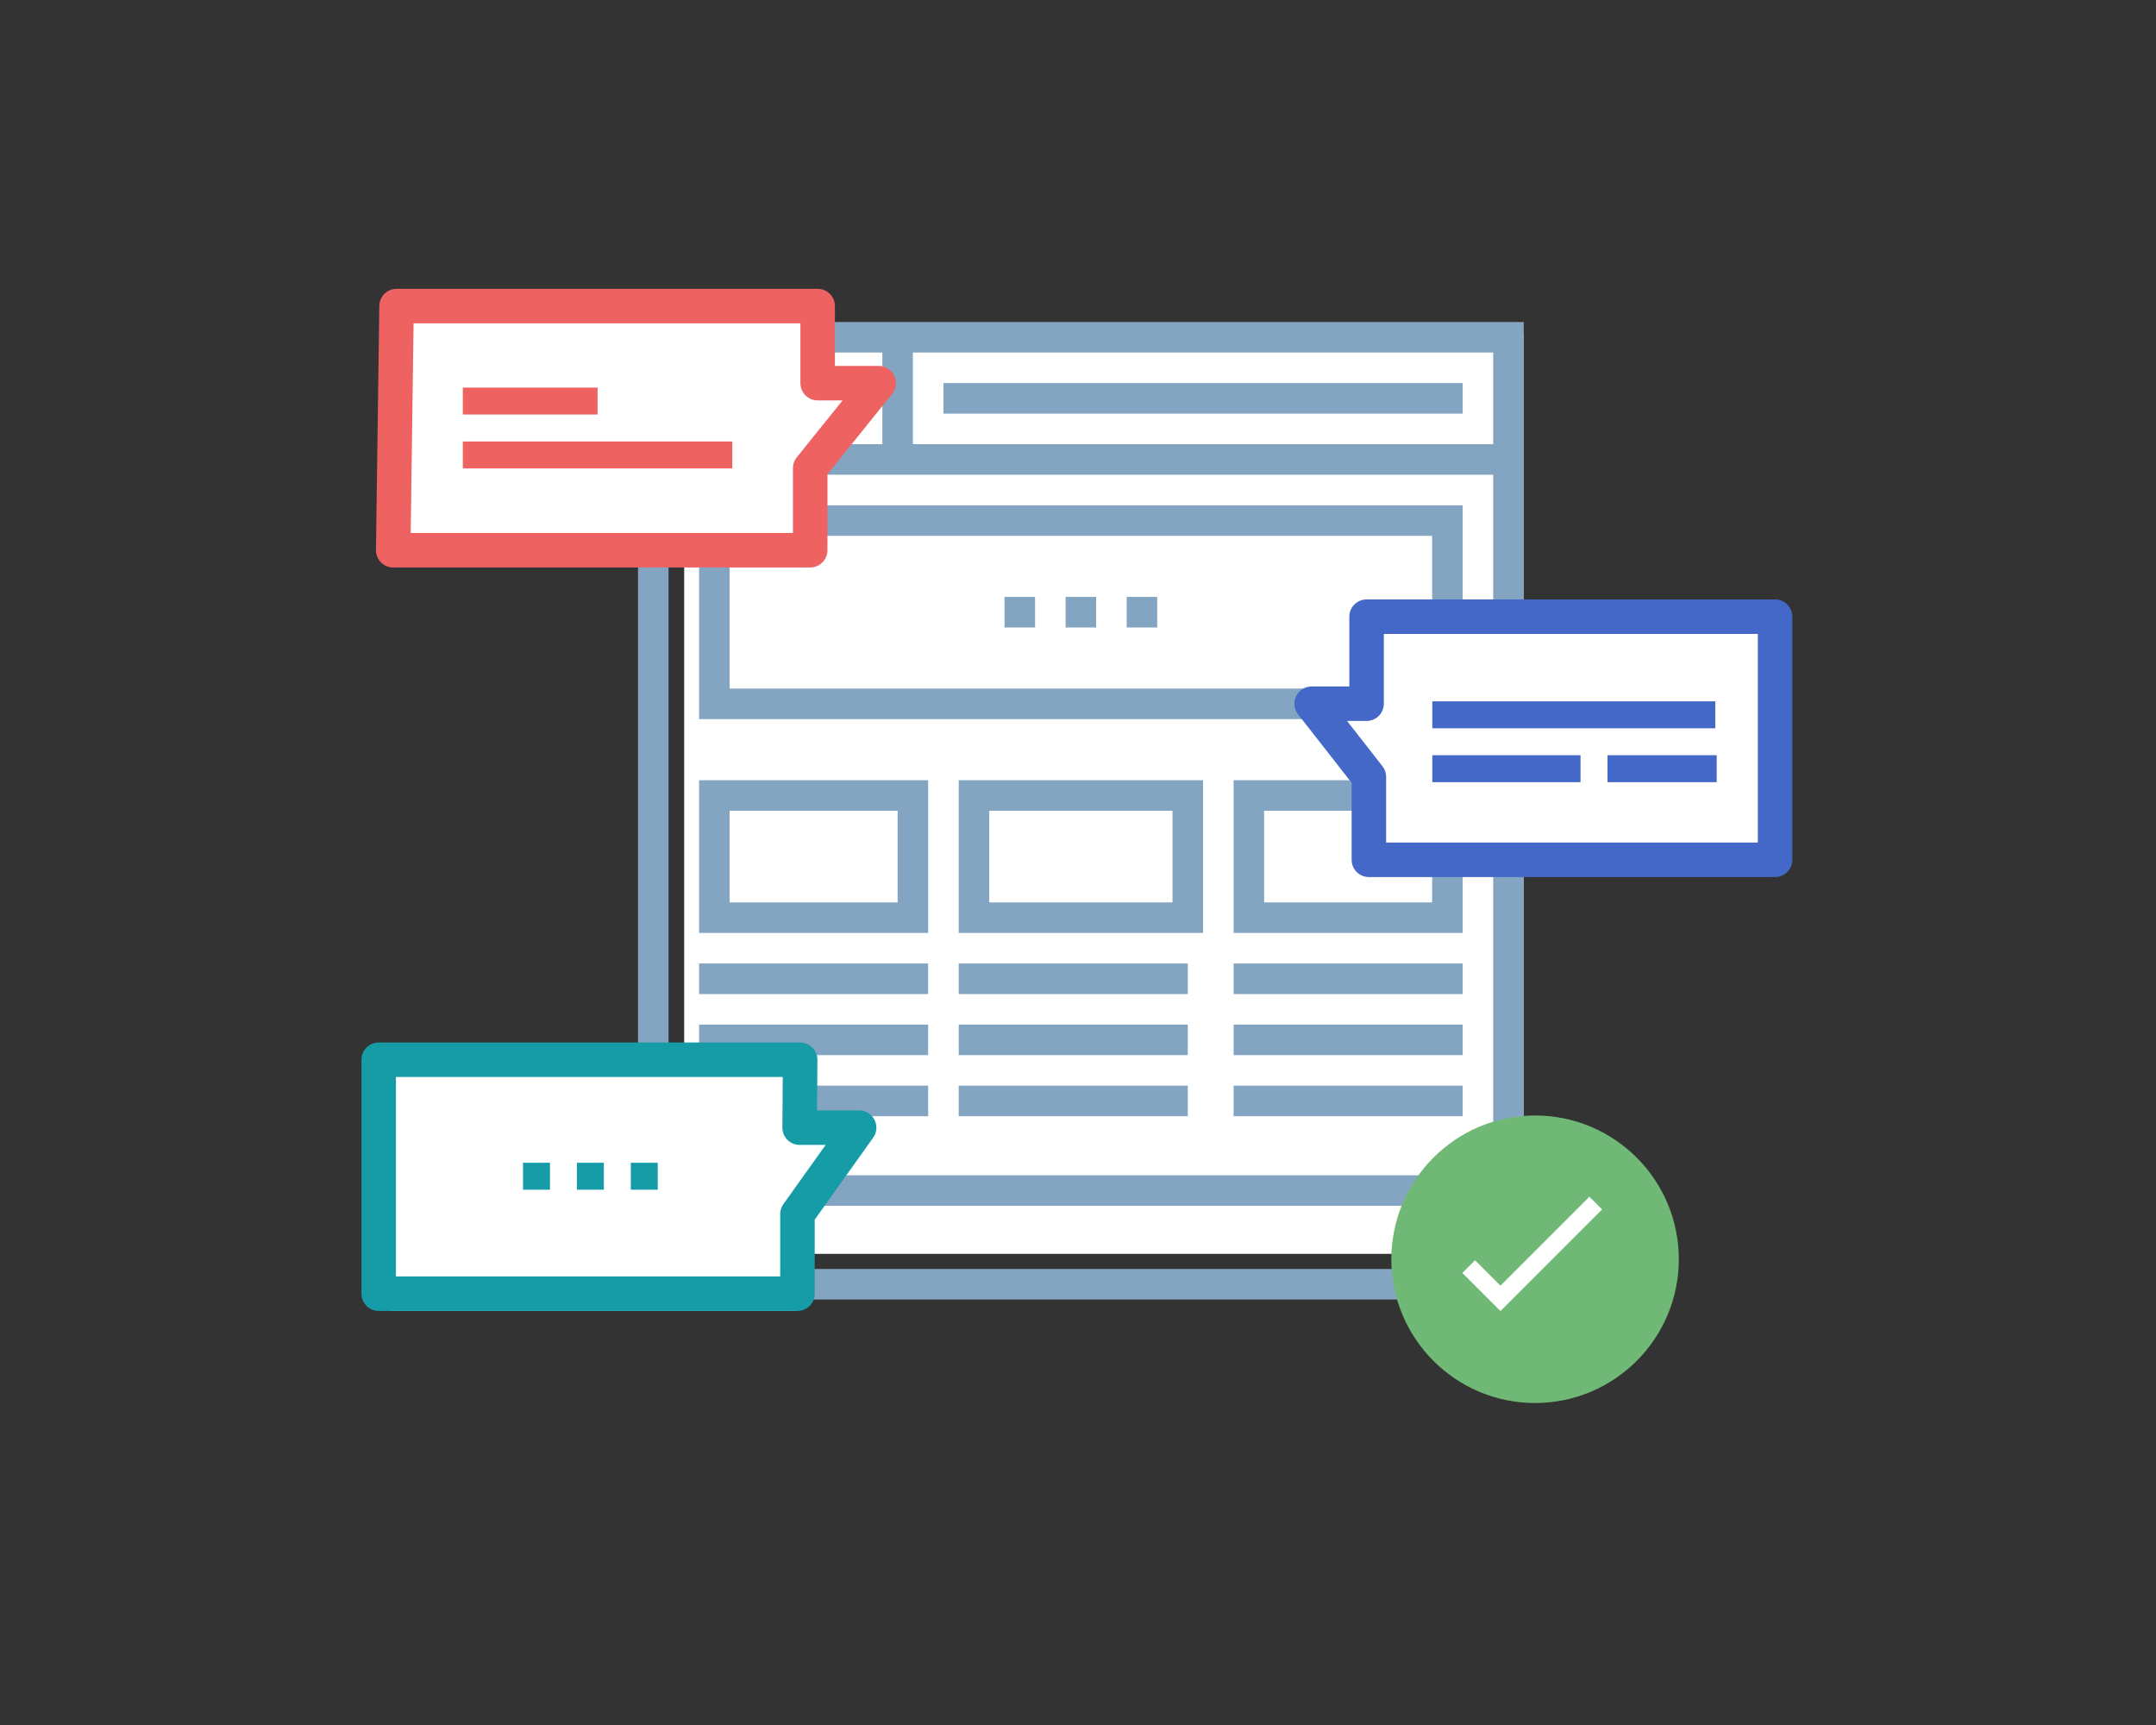 <svg width="375" height="300" viewBox="0 0 375 300" xmlns="http://www.w3.org/2000/svg" style="background:#fff"><rect x="0" y="0" width="375" height="300" fill="#333333" stroke="none"/><title>Home Page &amp;gt; UX Reviews</title><g fill="none" fill-rule="evenodd"><path d="M244 219h43v6h-43z" fill="#B9D0E4"/><path fill="#FFF" d="M119 58h146v160.059H119z"/><g fill-rule="nonzero"><path d="M265.031 220.688V56H110.97v164.688H103V226h170v-5.313h-7.969zM259.72 77.25H158.78V61.312H259.72V77.25zm-106.25-15.938V77.25H116.28V61.312h37.188zm-37.188 21.25H259.72v138.125H116.28V82.563z" fill="#83A5C2"/><path fill="#000" d="M121.594 66.625h5.313v5.313h-5.313zM132.219 66.625h5.313v5.313h-5.313z"/><path fill="#83A5C2" d="M164.094 66.625h90.313v5.313h-90.313zM121.594 87.875v37.188h132.812V87.874H121.594zm127.5 31.875H126.906V93.187h122.188v26.563z"/><path fill="#83A5C2" d="M185.344 103.813h5.313v5.313h-5.313zM174.719 103.813h5.313v5.313h-5.313zM195.969 103.813h5.313v5.313h-5.313zM161.438 135.688h-39.844v26.562h39.844v-26.563zm-5.313 21.25h-29.219V141h29.219v15.938zM209.25 135.688h-42.5v26.562h42.5v-26.563zm-5.313 21.25h-31.875V141h31.875v15.938zM214.563 162.25h39.843v-26.563h-39.844v26.563zm5.312-21.25h29.219v15.938h-29.219V141zM121.594 167.563h39.844v5.313h-39.844zM121.594 178.188h39.844v5.313h-39.844zM121.594 188.813h39.844v5.313h-39.844zM166.75 167.563h39.844v5.313H166.75zM166.75 178.188h39.844v5.313H166.75zM166.75 188.813h39.844v5.313H166.75zM214.563 167.563h39.844v5.313h-39.844zM214.563 178.188h39.844v5.313h-39.844zM214.563 188.813h39.844v5.313h-39.844zM121.594 204.396h132.813v5.313H121.594z"/></g><path d="M68 184h70.508s-.136 10.44 1.678 13.572c1.813 3.133 7.804 2.807 7.804 2.807s-6.304 7.013-7.804 11.383c-1.5 4.37-1.678 16.238-1.678 16.238H68v-44z" fill="#FFF"/><path fill="#169CA6" fill-rule="nonzero" d="M100.344 202.219h4.688v4.688h-4.688zM109.719 202.219h4.688v4.688h-4.688zM90.969 202.219h4.688v4.688h-4.688z"/><path stroke="#169CA6" stroke-width="6" stroke-linecap="round" stroke-linejoin="round" d="M139.174 184.305H65.867v40.683h72.838v-13.84l10.727-15.034H139.08z"/><g><path fill="#FFF" d="M70.258 55.291h69.89l2.597 12.113 8.126.784-7.963 12.924-.783 11.978-3.524 2.415-69.083-.13-1.577-39.546z"/><path fill="#EE6262" fill-rule="nonzero" d="M80.5 67.406h23.438v4.688H80.5zM80.5 76.781h46.875v4.688H80.5z"/><path stroke="#EE6262" stroke-width="6" stroke-linecap="round" stroke-linejoin="round" d="M68.975 53.23h73.243v13.405h10.605l-11.902 14.784v14.274H68.394z"/></g><g><path fill="#FFF" d="M228.596 122.26l9.155-.225.645-12.597 69.688-.503 2.942 4.548-.628 34.916-4.276 2.367-65.96-1.668-2.376-2.35-.206-11.359z"/><path fill="#4368C8" fill-rule="nonzero" d="M249.125 121.969h49.219v4.688h-49.219zM249.125 131.344h25.781v4.688h-25.781zM279.594 131.344h19v4.688h-19z"/><path stroke="#4368C8" stroke-width="6" stroke-linecap="round" stroke-linejoin="round" d="M228.14 122.385h9.555V107.25h71.05v42.28h-70.653v-14.424z"/></g><g transform="translate(242 194)" fill="#70B876"><circle cx="25" cy="25" r="25"/></g><path fill="#FFF" fill-rule="nonzero" d="M260.977 228.012l-6.63-6.629 2.21-2.209 4.42 4.42 15.466-15.468 2.21 2.21z"/></g></svg>